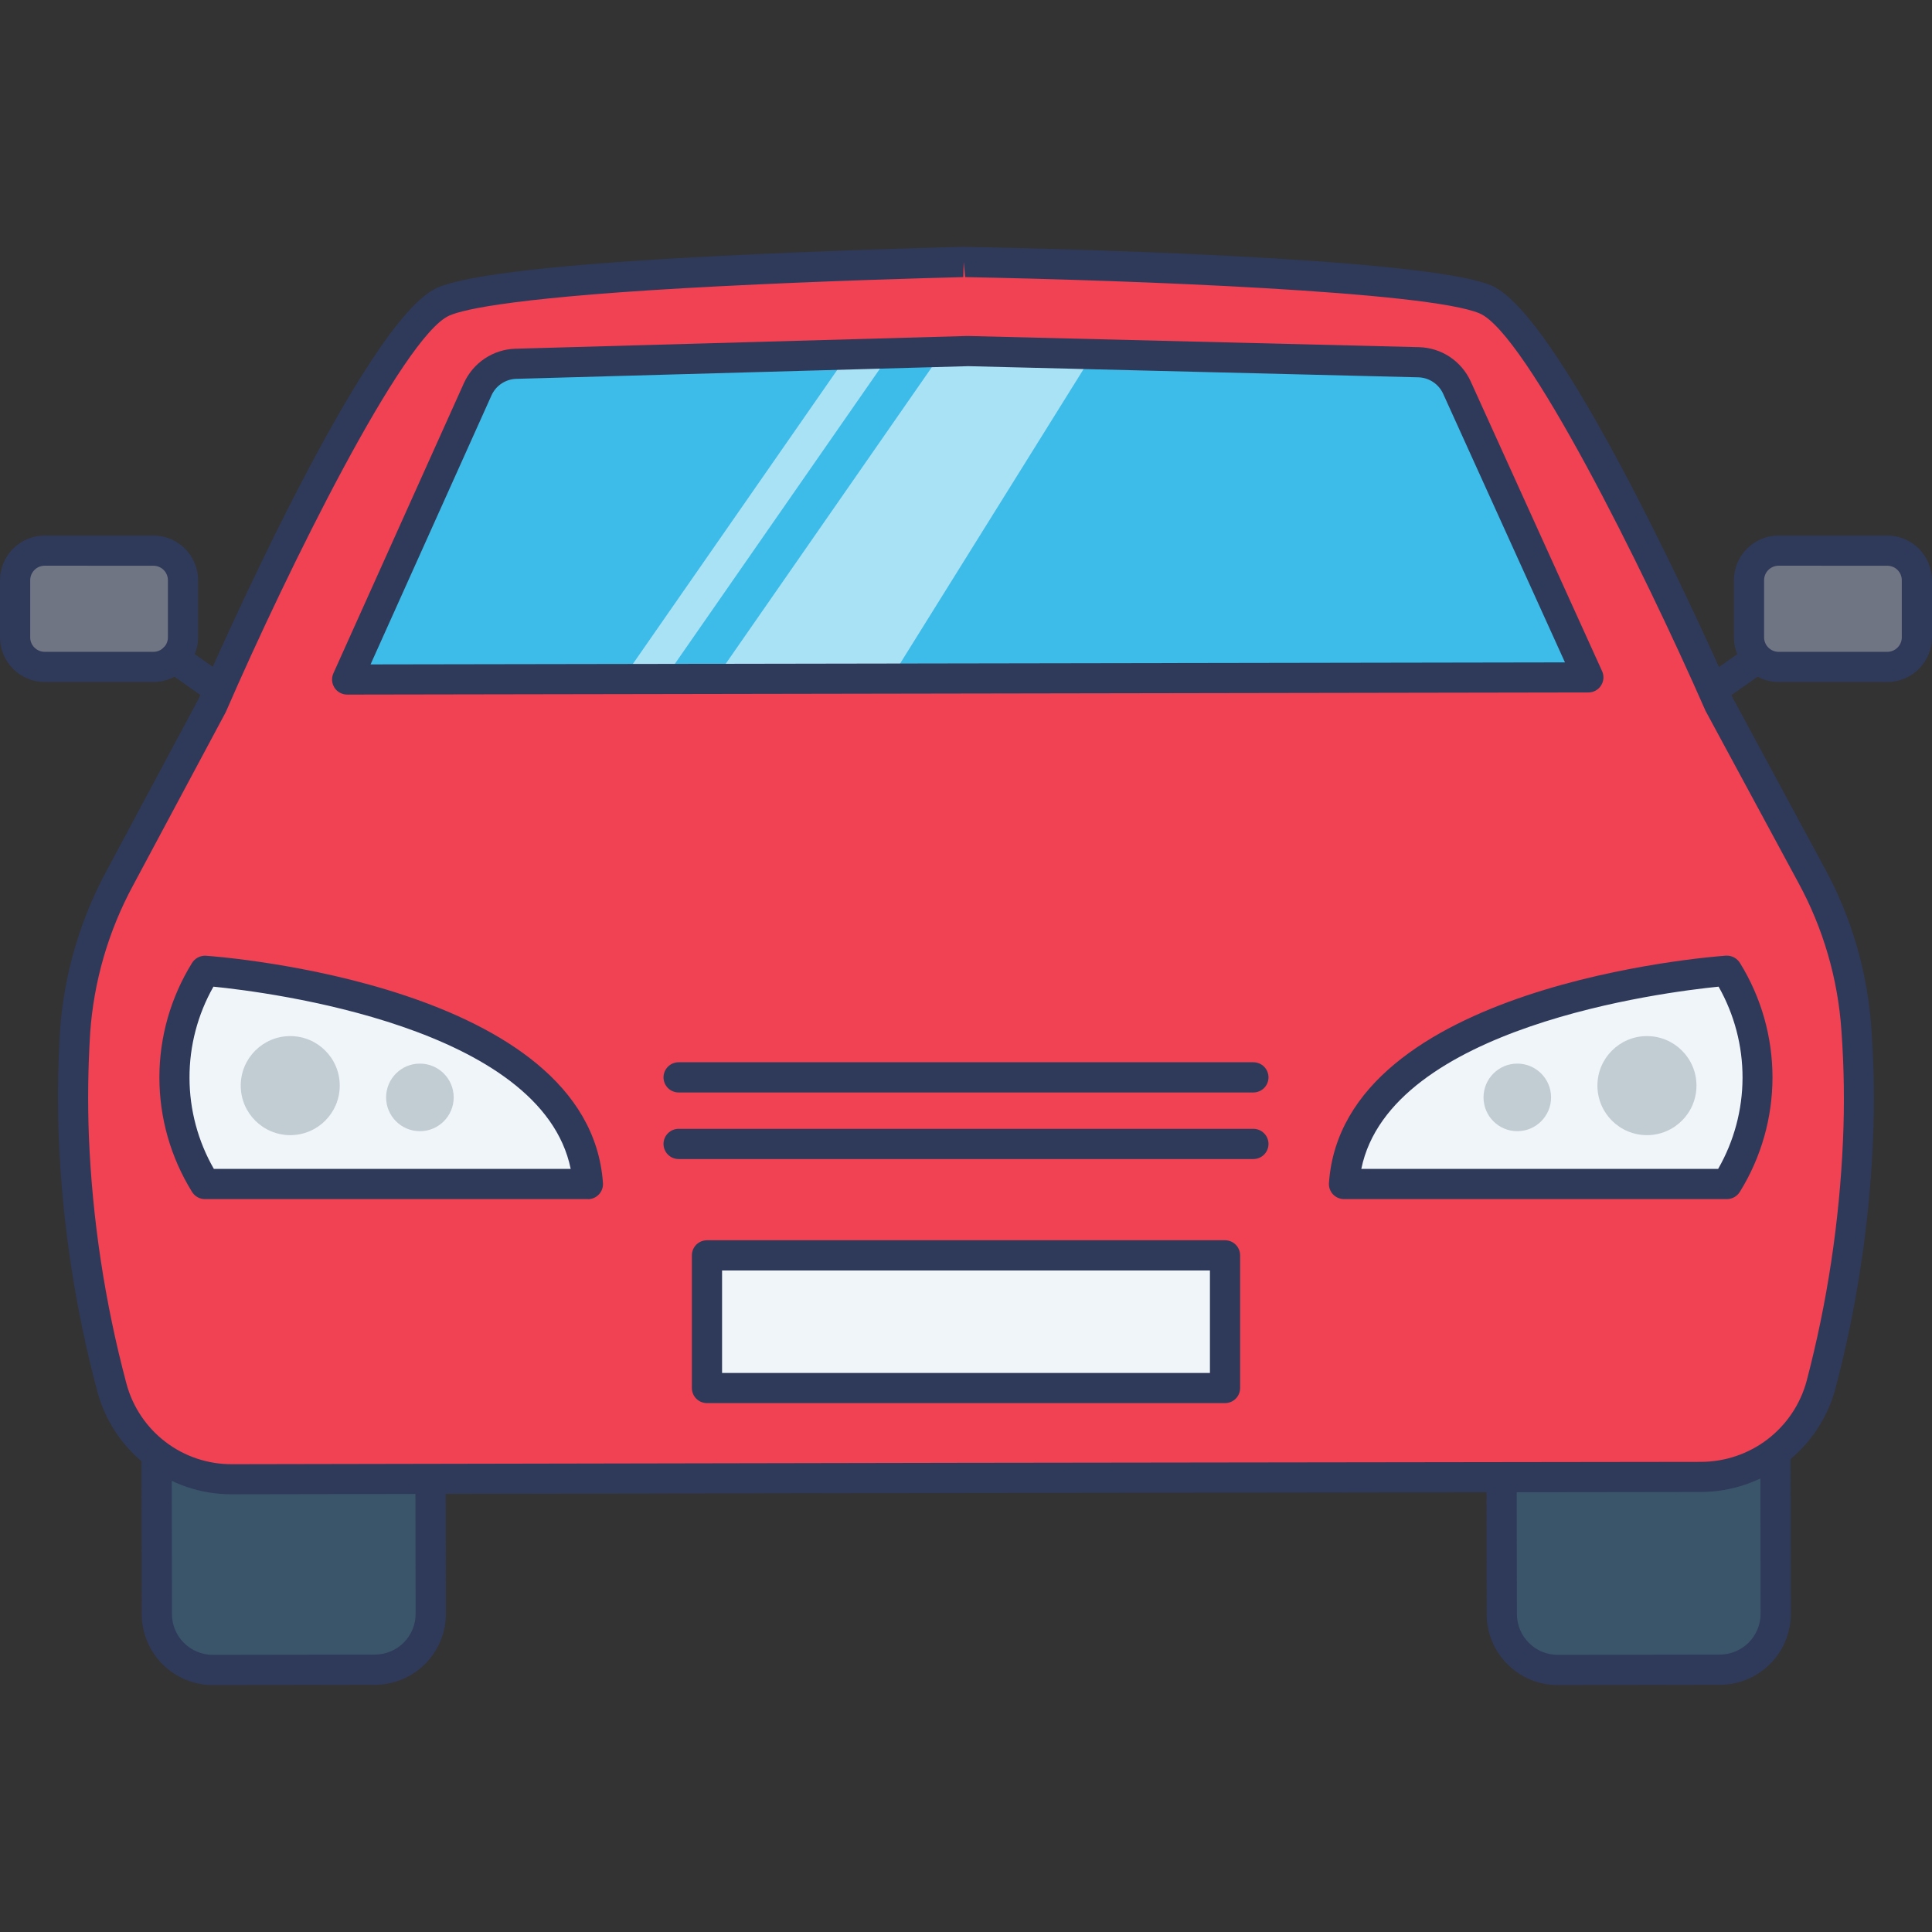 <svg viewBox="0 0 46 46" fill="none" xmlns="http://www.w3.org/2000/svg">

<rect x="0" y="0" width="46" height="46" fill="#333333" stroke="none"/>

<path d="M44.935 13.11H42.346C41.956 13.11 41.641 13.426 41.641 13.816V15.174C41.641 15.564 41.956 15.88 42.346 15.88H44.935C45.325 15.88 45.641 15.564 45.641 15.174V13.816C45.641 13.426 45.325 13.11 44.935 13.11Z" fill="#707583"/>
<path d="M44.935 16.239H42.347C42.065 16.238 41.795 16.126 41.595 15.926C41.395 15.727 41.283 15.456 41.283 15.174V13.816C41.283 13.534 41.395 13.263 41.595 13.063C41.795 12.864 42.065 12.751 42.347 12.751H44.935C45.217 12.751 45.488 12.864 45.688 13.063C45.887 13.263 45.999 13.534 46 13.816V15.174C45.999 15.456 45.887 15.727 45.688 15.926C45.488 16.126 45.217 16.238 44.935 16.239ZM42.347 13.469C42.256 13.47 42.168 13.506 42.103 13.571C42.038 13.636 42.002 13.724 42.002 13.815V15.174C42.002 15.265 42.038 15.353 42.103 15.418C42.168 15.483 42.256 15.52 42.347 15.52H44.935C45.027 15.52 45.115 15.483 45.18 15.418C45.245 15.353 45.281 15.265 45.281 15.174V13.816C45.281 13.724 45.245 13.636 45.18 13.571C45.115 13.506 45.027 13.47 44.935 13.47L42.347 13.469Z" fill="#2F3A5A"/>
<path d="M38.681 18.259C38.604 18.259 38.53 18.235 38.468 18.19C38.406 18.145 38.361 18.081 38.338 18.008C38.315 17.936 38.315 17.857 38.34 17.785C38.364 17.712 38.411 17.65 38.474 17.606L41.639 15.381C41.717 15.328 41.812 15.308 41.905 15.325C41.998 15.342 42.08 15.394 42.135 15.472C42.189 15.549 42.21 15.644 42.195 15.737C42.179 15.83 42.128 15.913 42.052 15.969L38.887 18.194C38.826 18.236 38.754 18.259 38.681 18.259Z" fill="#2F3A5A"/>
<path d="M1.065 15.879H3.654C4.044 15.879 4.359 15.563 4.359 15.174V13.815C4.359 13.426 4.044 13.11 3.654 13.11H1.065C0.675 13.11 0.36 13.426 0.36 13.815V15.174C0.36 15.563 0.675 15.879 1.065 15.879Z" fill="#707583"/>
<path d="M3.654 16.239H1.066C0.784 16.239 0.513 16.127 0.313 15.927C0.113 15.727 0 15.456 0 15.174L0 13.816C0 13.533 0.113 13.263 0.312 13.063C0.512 12.863 0.782 12.751 1.065 12.751H3.652C3.935 12.751 4.205 12.863 4.405 13.063C4.604 13.262 4.717 13.533 4.717 13.815V15.174C4.717 15.456 4.605 15.726 4.405 15.926C4.206 16.125 3.936 16.238 3.654 16.239ZM1.066 13.469C1.021 13.469 0.976 13.478 0.933 13.495C0.891 13.513 0.853 13.538 0.821 13.57C0.788 13.603 0.763 13.641 0.745 13.683C0.728 13.725 0.719 13.77 0.719 13.816V15.174C0.719 15.266 0.755 15.354 0.82 15.418C0.885 15.483 0.973 15.52 1.065 15.52H3.652C3.744 15.52 3.832 15.483 3.897 15.418C3.962 15.354 3.998 15.266 3.998 15.174V13.816C3.998 13.724 3.962 13.636 3.897 13.571C3.832 13.506 3.744 13.47 3.652 13.47L1.066 13.469Z" fill="#2F3A5A"/>
<path d="M7.319 18.259C7.245 18.259 7.173 18.236 7.113 18.194L3.948 15.969C3.908 15.942 3.875 15.908 3.849 15.868C3.823 15.828 3.805 15.783 3.796 15.736C3.788 15.689 3.789 15.641 3.799 15.595C3.809 15.548 3.828 15.504 3.856 15.465C3.883 15.426 3.918 15.393 3.959 15.367C3.999 15.342 4.044 15.325 4.091 15.317C4.138 15.309 4.186 15.311 4.232 15.322C4.279 15.333 4.323 15.353 4.361 15.381L7.526 17.606C7.589 17.65 7.636 17.712 7.66 17.785C7.684 17.857 7.685 17.935 7.662 18.008C7.639 18.081 7.593 18.145 7.532 18.19C7.47 18.235 7.396 18.259 7.319 18.259Z" fill="#2F3A5A"/>
<path d="M40.942 29.414L37.084 29.422C36.348 29.423 35.753 30.021 35.754 30.757L35.77 38.419C35.771 39.155 36.369 39.75 37.104 39.748L40.963 39.741C41.699 39.739 42.294 39.142 42.292 38.406L42.277 30.744C42.276 30.008 41.678 29.413 40.942 29.414Z" fill="#3A556A"/>
<path d="M37.088 40.121C36.64 40.121 36.21 39.943 35.893 39.626C35.575 39.31 35.397 38.88 35.396 38.432L35.385 30.77C35.384 30.547 35.428 30.328 35.513 30.122C35.597 29.917 35.721 29.73 35.878 29.573C36.035 29.415 36.221 29.29 36.427 29.205C36.632 29.12 36.852 29.076 37.074 29.075L40.932 29.069H40.935C41.383 29.069 41.813 29.247 42.13 29.563C42.448 29.88 42.626 30.31 42.627 30.758L42.639 38.42C42.64 38.642 42.596 38.862 42.512 39.068C42.427 39.273 42.303 39.46 42.146 39.617C41.989 39.774 41.803 39.899 41.598 39.984C41.392 40.07 41.173 40.114 40.95 40.114L37.092 40.121L37.088 40.121ZM40.933 29.788L37.075 29.794C36.817 29.795 36.57 29.898 36.388 30.081C36.206 30.264 36.104 30.511 36.104 30.769L36.117 38.431C36.118 38.689 36.22 38.935 36.403 39.117C36.585 39.299 36.832 39.401 37.09 39.401L40.948 39.395C41.206 39.394 41.453 39.291 41.635 39.109C41.817 38.926 41.919 38.679 41.919 38.421L41.906 30.759C41.905 30.501 41.803 30.254 41.62 30.072C41.438 29.89 41.191 29.788 40.933 29.788V29.788Z" fill="#2F3A5A"/>
<path d="M8.919 29.425L5.06 29.433C4.324 29.434 3.729 30.032 3.731 30.768L3.746 38.43C3.747 39.166 4.345 39.761 5.081 39.759L8.939 39.752C9.675 39.75 10.271 39.153 10.269 38.417L10.254 30.755C10.252 30.019 9.655 29.424 8.919 29.425Z" fill="#3A556A"/>
<path d="M5.065 40.121C4.617 40.121 4.187 39.943 3.87 39.626C3.553 39.31 3.375 38.88 3.374 38.432L3.361 30.77C3.361 30.547 3.404 30.328 3.489 30.122C3.574 29.917 3.698 29.73 3.855 29.573C4.012 29.415 4.198 29.29 4.403 29.205C4.608 29.12 4.828 29.076 5.05 29.075L8.909 29.069H8.913C9.361 29.069 9.79 29.247 10.107 29.564C10.424 29.881 10.603 30.31 10.604 30.758L10.617 38.42C10.617 38.642 10.574 38.862 10.489 39.068C10.404 39.273 10.28 39.46 10.123 39.617C9.966 39.774 9.78 39.899 9.575 39.984C9.37 40.07 9.15 40.114 8.928 40.114L5.069 40.121L5.065 40.121ZM8.911 29.788L5.052 29.794C4.794 29.795 4.547 29.898 4.365 30.081C4.183 30.264 4.081 30.511 4.082 30.769L4.094 38.431C4.095 38.689 4.198 38.935 4.38 39.117C4.563 39.299 4.81 39.401 5.067 39.401L8.926 39.395C9.184 39.394 9.431 39.291 9.613 39.109C9.795 38.926 9.897 38.679 9.896 38.421L9.883 30.759C9.882 30.501 9.779 30.255 9.597 30.073C9.415 29.891 9.168 29.789 8.91 29.789L8.911 29.788Z" fill="#2F3A5A"/>
<path d="M44.239 27.184C44.152 29.136 43.858 31.073 43.361 32.962C43.193 33.594 42.82 34.153 42.3 34.551C41.781 34.95 41.145 35.165 40.49 35.164L23.036 35.188H22.996L5.534 35.219C4.881 35.223 4.244 35.011 3.725 34.615C3.205 34.219 2.832 33.662 2.662 33.031C2.143 31.08 1.839 29.078 1.756 27.061C1.72 26.11 1.744 25.277 1.786 24.581C1.873 23.295 2.236 22.043 2.851 20.911L5.043 16.814C5.043 16.814 8.913 7.901 10.553 7.185C11.348 6.835 14.269 6.603 17.093 6.458C19.907 6.315 22.611 6.247 22.945 6.238H22.984C23.66 6.251 33.792 6.452 35.377 7.135C37.02 7.857 40.921 16.753 40.921 16.753L43.128 20.839C43.746 21.974 44.112 23.229 44.2 24.518C44.265 25.405 44.278 26.296 44.239 27.184Z" fill="#F14253"/>
<path d="M5.524 35.578C4.793 35.582 4.081 35.343 3.5 34.898C2.919 34.453 2.502 33.828 2.314 33.121C1.788 31.145 1.481 29.116 1.398 27.072C1.367 26.234 1.377 25.412 1.428 24.556C1.52 23.219 1.898 21.916 2.535 20.737L4.728 16.64C5.117 15.742 8.691 7.604 10.41 6.852C11.119 6.54 13.362 6.285 17.075 6.097C19.574 5.969 21.993 5.9 22.916 5.877H22.964C24.804 5.913 33.93 6.117 35.519 6.802C37.244 7.56 40.846 15.682 41.251 16.606L43.443 20.667C44.087 21.847 44.467 23.153 44.557 24.494C44.622 25.393 44.634 26.296 44.593 27.197C44.505 29.174 44.207 31.137 43.704 33.051C43.516 33.76 43.098 34.387 42.516 34.834C41.934 35.281 41.22 35.523 40.486 35.523L23.036 35.547H22.995L5.535 35.578H5.524ZM22.946 6.238L22.935 6.598C22.014 6.621 19.603 6.689 17.113 6.817C12.358 7.06 11.054 7.358 10.7 7.513C9.599 7.995 6.85 13.561 5.375 16.956L3.169 21.08C2.58 22.169 2.231 23.37 2.146 24.605C2.096 25.431 2.086 26.232 2.116 27.048C2.197 29.04 2.497 31.016 3.01 32.942C3.158 33.495 3.485 33.984 3.94 34.331C4.395 34.679 4.953 34.865 5.525 34.862H5.535L23 34.829H23.042L40.493 34.806C41.068 34.807 41.628 34.618 42.084 34.269C42.541 33.919 42.869 33.428 43.017 32.873C43.506 31.007 43.795 29.095 43.88 27.169C43.919 26.294 43.907 25.418 43.844 24.545C43.761 23.306 43.409 22.099 42.814 21.009L40.607 16.923C39.108 13.507 36.338 7.949 35.234 7.464C34.021 6.941 26.96 6.673 22.98 6.598L22.946 6.238Z" fill="#2F3A5A"/>
<path d="M37.817 16.129L23.06 16.154H23.024L18.942 16.159L17.027 16.164H15.818L14.816 16.169H14.811L8.269 16.179L11.374 9.264C11.454 9.089 11.581 8.94 11.742 8.834C11.902 8.728 12.089 8.669 12.281 8.664L20.188 8.441H20.193L21.205 8.411L22.44 8.375L23.03 8.36H23.045L24.344 8.39L33.781 8.625C33.974 8.63 34.161 8.69 34.322 8.797C34.483 8.904 34.61 9.054 34.689 9.23L37.817 16.129Z" fill="#3DBCE9"/>
<g opacity="0.75">
<path opacity="0.75" d="M21.206 8.411L15.819 16.164L14.817 16.169L20.189 8.441H20.194L21.206 8.411Z" fill="white"/>
<path opacity="0.75" d="M26.047 8.391L21.206 16.159L17.029 16.164L22.441 8.376L23.031 8.361H23.046L26.047 8.391Z" fill="white"/>
</g>
<path d="M8.266 16.538C8.206 16.538 8.147 16.523 8.094 16.494C8.041 16.466 7.996 16.424 7.964 16.374C7.931 16.323 7.912 16.266 7.907 16.206C7.903 16.146 7.913 16.086 7.938 16.031L11.047 9.118C11.155 8.882 11.326 8.68 11.542 8.536C11.758 8.392 12.01 8.311 12.269 8.303L23.019 8C23.031 8 23.043 8 23.055 8L33.789 8.266C34.049 8.273 34.301 8.353 34.518 8.496C34.734 8.64 34.906 8.841 35.015 9.077L38.145 15.98C38.17 16.034 38.181 16.094 38.177 16.154C38.172 16.214 38.153 16.272 38.12 16.322C38.088 16.373 38.043 16.415 37.991 16.443C37.938 16.472 37.879 16.487 37.819 16.487L8.266 16.538ZM23.032 8.719L12.291 9.02C12.166 9.024 12.045 9.063 11.941 9.132C11.837 9.201 11.755 9.298 11.703 9.412L8.823 15.819L37.261 15.771L34.36 9.374C34.308 9.261 34.225 9.164 34.121 9.095C34.017 9.026 33.896 8.988 33.772 8.984L23.038 8.718L23.032 8.719Z" fill="#2F3A5A"/>
<path d="M29.843 26.011H16.157C16.062 26.011 15.97 25.973 15.903 25.906C15.836 25.838 15.798 25.747 15.798 25.651C15.798 25.556 15.836 25.465 15.903 25.397C15.97 25.33 16.062 25.292 16.157 25.292H29.843C29.938 25.292 30.03 25.33 30.097 25.397C30.165 25.465 30.202 25.556 30.202 25.651C30.202 25.747 30.165 25.838 30.097 25.906C30.03 25.973 29.938 26.011 29.843 26.011Z" fill="#2F3A5A"/>
<path d="M29.843 27.596H16.157C16.062 27.596 15.97 27.558 15.903 27.491C15.836 27.423 15.798 27.332 15.798 27.237C15.798 27.141 15.836 27.05 15.903 26.983C15.97 26.915 16.062 26.877 16.157 26.877H29.843C29.938 26.877 30.03 26.915 30.097 26.983C30.165 27.05 30.202 27.141 30.202 27.237C30.202 27.332 30.165 27.423 30.097 27.491C30.03 27.558 29.938 27.596 29.843 27.596Z" fill="#2F3A5A"/>
<path d="M16.832 29.889H29.168V33.048H16.832V29.889Z" fill="#F0F5F9"/>
<path d="M29.168 33.407H16.832C16.737 33.407 16.646 33.37 16.578 33.302C16.511 33.235 16.473 33.143 16.473 33.048V29.889C16.473 29.794 16.511 29.703 16.578 29.635C16.646 29.568 16.737 29.53 16.832 29.53H29.168C29.263 29.53 29.354 29.568 29.422 29.635C29.489 29.703 29.527 29.794 29.527 29.889V33.048C29.527 33.143 29.489 33.235 29.422 33.302C29.354 33.37 29.263 33.407 29.168 33.407ZM17.192 32.689H28.808V30.249H17.192V32.689Z" fill="#2F3A5A"/>
<path d="M41.121 23.113C41.121 23.113 32.312 23.734 32.002 28.191H41.121C41.595 27.428 41.846 26.549 41.846 25.651C41.846 24.754 41.595 23.875 41.121 23.113Z" fill="#F0F5F9"/>
<path d="M41.121 28.55H32.001C31.951 28.55 31.903 28.54 31.857 28.52C31.812 28.501 31.771 28.472 31.737 28.436C31.704 28.4 31.678 28.357 31.661 28.311C31.645 28.264 31.638 28.215 31.642 28.165C31.97 23.452 40.722 22.78 41.093 22.754C41.16 22.75 41.228 22.764 41.287 22.796C41.347 22.828 41.396 22.875 41.431 22.933C41.935 23.75 42.202 24.691 42.202 25.651C42.202 26.61 41.935 27.551 41.431 28.368C41.399 28.422 41.354 28.468 41.3 28.5C41.246 28.532 41.184 28.549 41.121 28.55ZM32.412 27.831H40.908C41.287 27.171 41.487 26.424 41.489 25.663C41.491 24.902 41.294 24.154 40.919 23.492C39.611 23.622 33.104 24.442 32.412 27.831H32.412Z" fill="#2F3A5A"/>
<path d="M4.879 23.113C4.879 23.113 13.688 23.734 13.998 28.191H4.879C4.405 27.428 4.154 26.549 4.154 25.651C4.154 24.754 4.405 23.875 4.879 23.113Z" fill="#F0F5F9"/>
<path d="M13.999 28.55H4.879C4.816 28.55 4.754 28.534 4.699 28.502C4.644 28.47 4.599 28.425 4.567 28.37C4.063 27.554 3.795 26.613 3.795 25.653C3.795 24.693 4.063 23.753 4.567 22.936C4.601 22.878 4.651 22.83 4.71 22.798C4.77 22.766 4.837 22.752 4.905 22.756C5.277 22.782 14.029 23.454 14.356 28.168C14.36 28.217 14.353 28.267 14.336 28.313C14.32 28.36 14.294 28.402 14.26 28.438C14.226 28.474 14.186 28.503 14.14 28.523C14.095 28.542 14.046 28.552 13.997 28.552L13.999 28.55ZM5.092 27.831H13.588C12.896 24.442 6.389 23.622 5.082 23.492C4.706 24.154 4.51 24.902 4.512 25.663C4.513 26.424 4.713 27.171 5.092 27.831H5.092Z" fill="#2F3A5A"/>
<path d="M39.213 27.027C39.864 27.027 40.392 26.499 40.392 25.848C40.392 25.197 39.864 24.669 39.213 24.669C38.562 24.669 38.034 25.197 38.034 25.848C38.034 26.499 38.562 27.027 39.213 27.027Z" fill="#C1CDD3"/>
<path d="M36.126 26.933C36.57 26.933 36.93 26.573 36.93 26.128C36.93 25.684 36.57 25.324 36.126 25.324C35.682 25.324 35.322 25.684 35.322 26.128C35.322 26.573 35.682 26.933 36.126 26.933Z" fill="#C1CDD3"/>
<path d="M6.911 27.027C7.562 27.027 8.089 26.499 8.089 25.848C8.089 25.197 7.562 24.669 6.911 24.669C6.26 24.669 5.732 25.197 5.732 25.848C5.732 26.499 6.26 27.027 6.911 27.027Z" fill="#C1CDD3"/>
<path d="M9.998 26.933C10.442 26.933 10.802 26.573 10.802 26.128C10.802 25.684 10.442 25.324 9.998 25.324C9.553 25.324 9.193 25.684 9.193 26.128C9.193 26.573 9.553 26.933 9.998 26.933Z" fill="#C1CDD3"/>

</svg>
